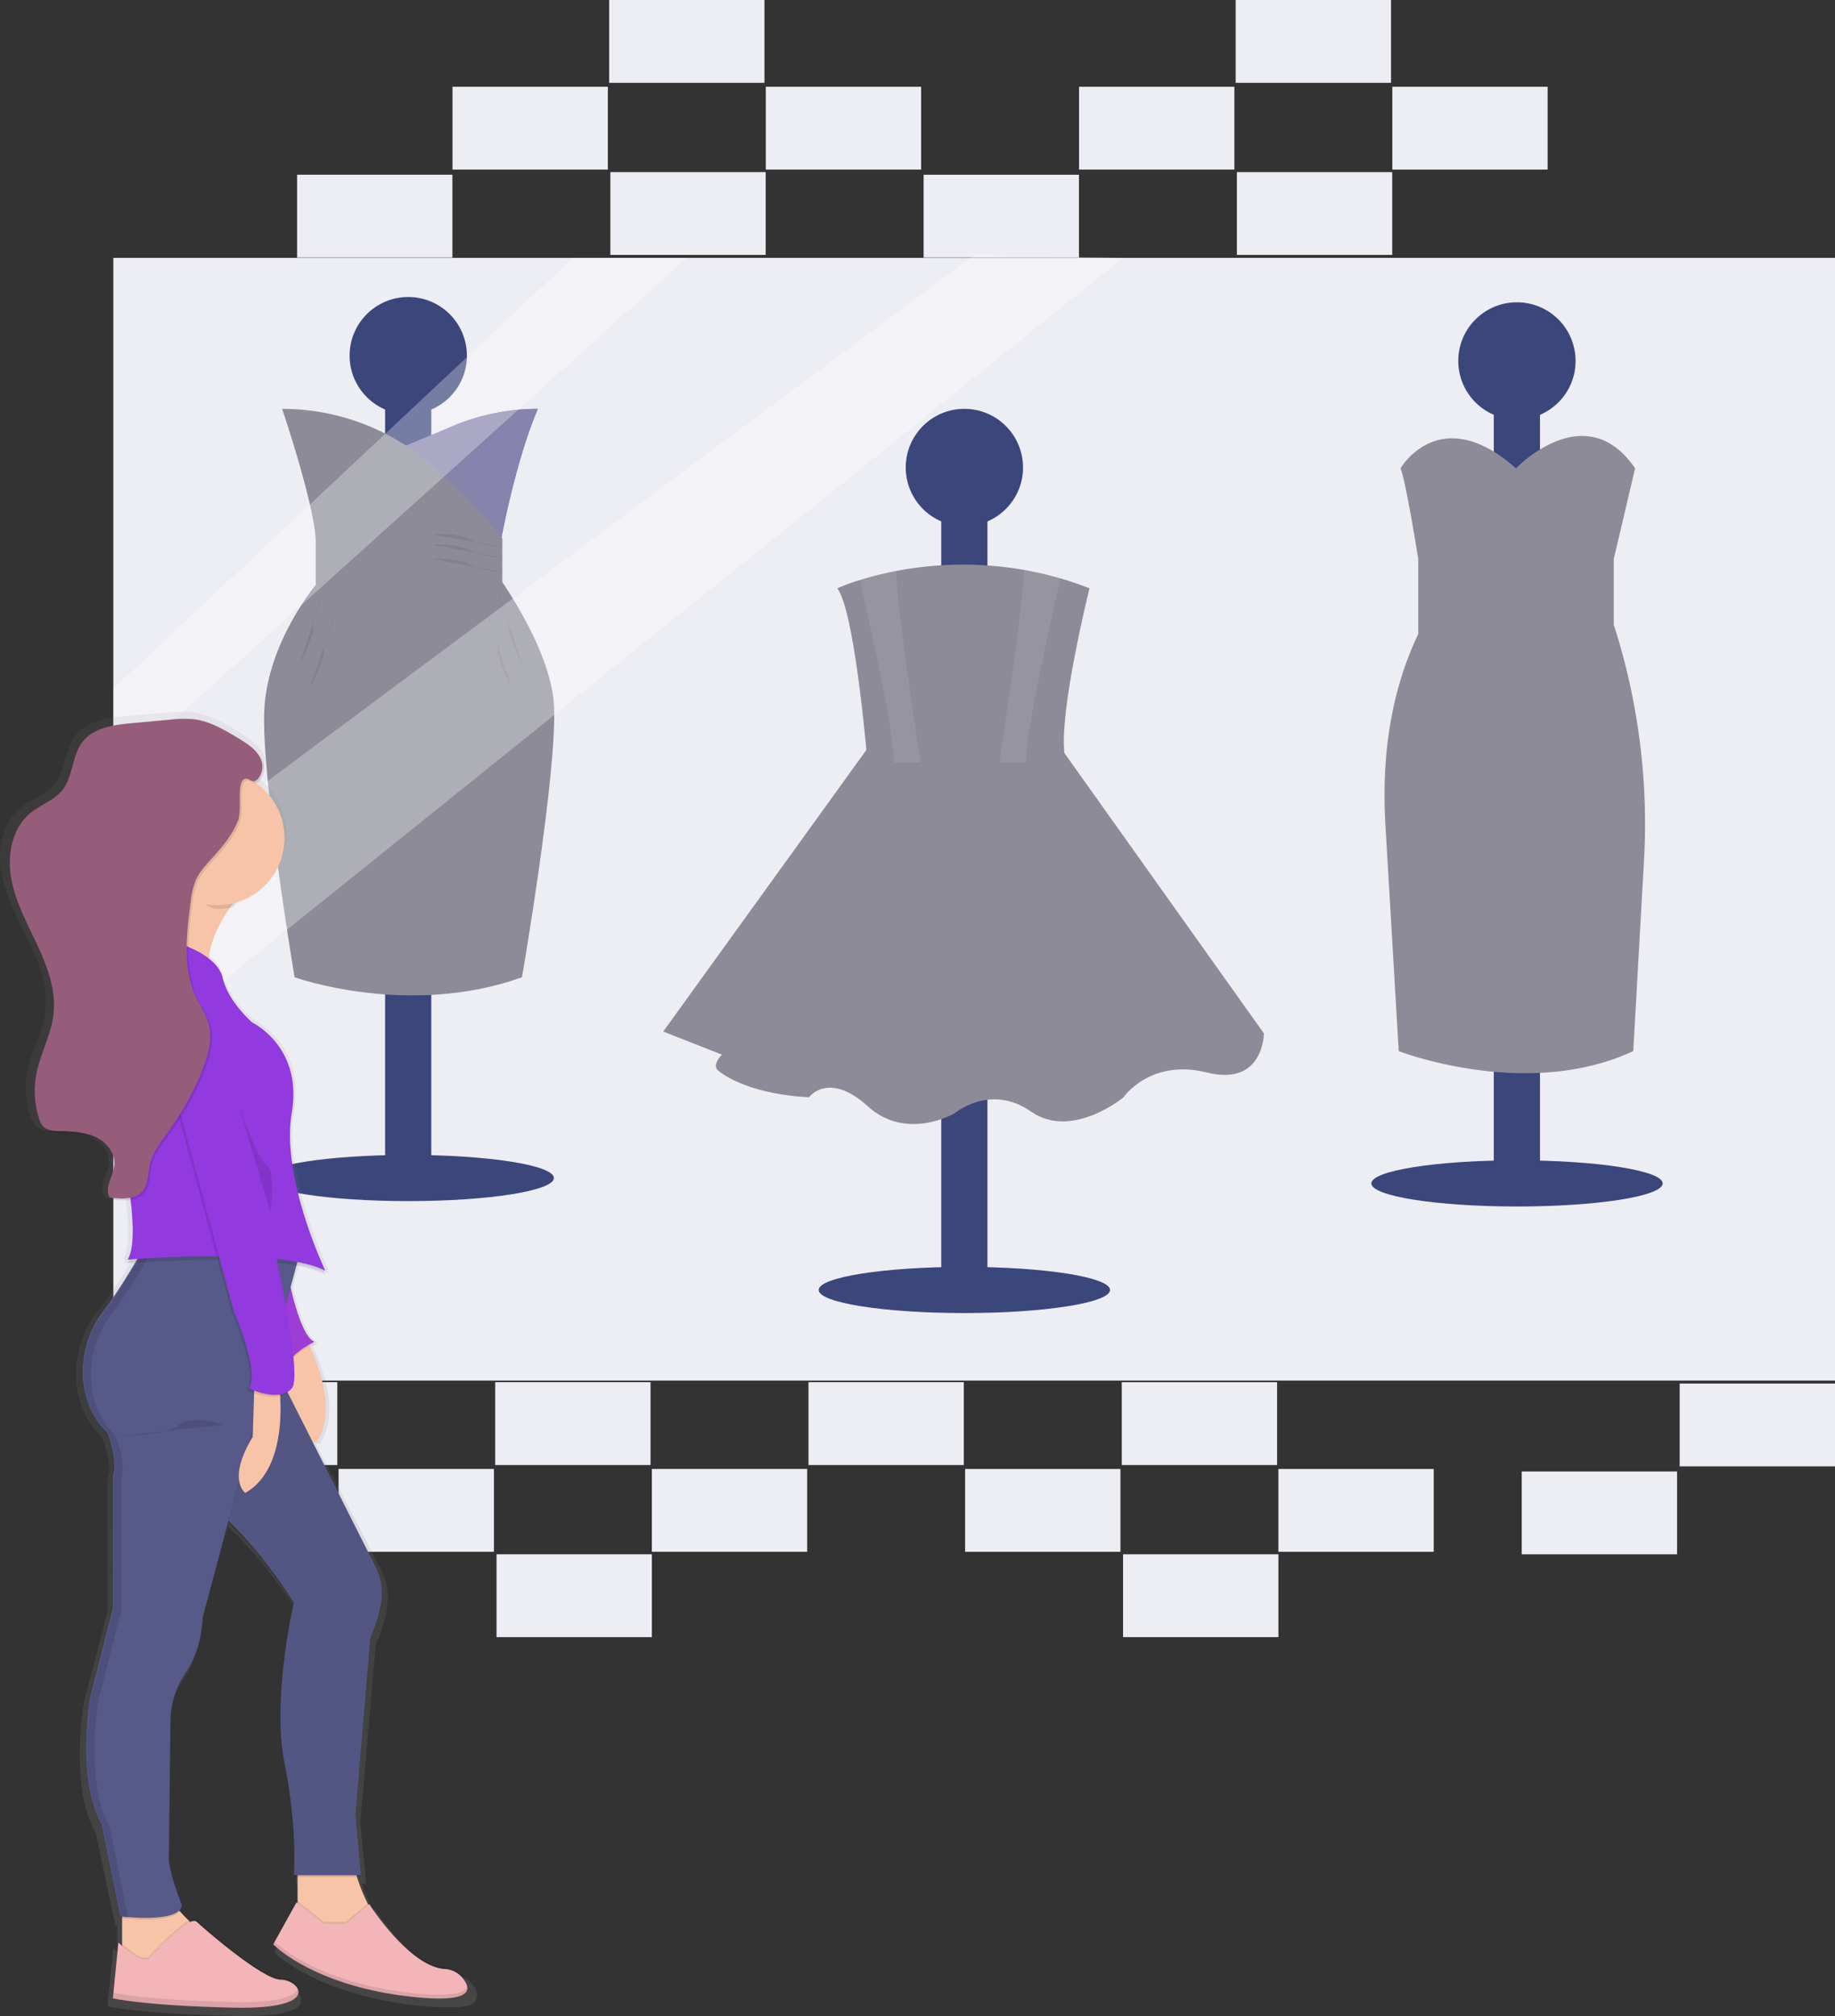 <svg xmlns="http://www.w3.org/2000/svg" width="153" height="168" viewBox="0 0 153 168"><rect x="0" y="0" width="153" height="168" fill="#333333" stroke="none"/><defs><linearGradient id="2ia7a" x1="19.89" x2="19.89" y1="168" y2="59.34" gradientUnits="userSpaceOnUse"><stop offset="0" stop-color="gray" stop-opacity=".25"/><stop offset=".54" stop-color="gray" stop-opacity=".12"/><stop offset="1" stop-color="gray" stop-opacity=".1"/></linearGradient></defs><g><g><g/><g><path fill="#ededf4" d="M153.004 21.49H9.45v93.553h143.554z"/></g><g><path fill="#3b477b" d="M34.037 100.088c6.709 0 12.147-.861 12.147-1.924s-5.438-1.924-12.147-1.924c-6.709 0-12.147.861-12.147 1.924s5.438 1.924 12.147 1.924z"/></g><g><path fill="#3b477b" d="M35.961 27.71H32.11v70.46h3.851z"/></g><g><path fill="#3b477b" d="M34.04 34.521c2.7 0 4.889-2.187 4.889-4.886a4.887 4.887 0 0 0-4.89-4.885c-2.7 0-4.889 2.187-4.889 4.885a4.887 4.887 0 0 0 4.89 4.886z"/></g><g><path fill="#6c63ff" d="M44.851 34.07s-1.925 4.146-3.406 12.726L33 37.476s2.269-.915 4.678-1.941a18.295 18.295 0 0 1 7.173-1.465z"/></g><g opacity=".8"><path fill="#8c8b97" d="M44.851 34.07s-1.925 4.146-3.406 12.726L33 37.476s2.269-.915 4.678-1.941a18.295 18.295 0 0 1 7.173-1.465z"/></g><g><path fill="#8c8b97" d="M23.522 34.07s2.666 7.845 2.806 10.953v3.701h15.556v-3.848a44.115 44.115 0 0 0-6.398-6.55 18.913 18.913 0 0 0-11.966-4.254z"/></g><g><path fill="#8c8b97" d="M26.338 48.73s-4 4.744-4.296 10.352c-.296 5.608 2.519 22.353 2.519 22.353s9.481 3.403 18.962 0c0 0 2.964-17.172 2.666-22.648-.298-5.477-5.999-12.657-5.999-12.657z"/></g><g opacity=".08"><path d="M36.04 44.507s1.926-.15 3.11.444c1.186.593 2.742.647 2.742.647"/></g><g opacity=".08"><path d="M36.04 45.387s1.926-.15 3.11.444c1.186.593 2.742.647 2.742.647"/></g><g opacity=".08"><path d="M36.04 46.577s1.926-.15 3.11.444c1.186.593 2.742.647 2.742.647"/></g><g opacity=".08"><path d="M27.151 48.8s-1.185 3.108-1.036 3.552c.15.445-1.185 3.109-1.185 3.109"/></g><g opacity=".08"><path d="M28.041 50.73s-1.185 3.108-1.036 3.552c.15.445-1.185 3.109-1.185 3.109"/></g><g opacity=".08"><path d="M41.37 48.8s1.185 3.108 1.036 3.552c-.149.445 1.185 3.109 1.185 3.109"/></g><g opacity=".08"><path d="M40.48 50.73s1.185 3.108 1.036 3.552c-.149.445 1.185 3.109 1.185 3.109"/></g><g><path fill="#3b477b" d="M80.407 109.418c6.709 0 12.147-.861 12.147-1.924s-5.438-1.924-12.147-1.924c-6.709 0-12.147.861-12.147 1.924s5.438 1.924 12.147 1.924z"/></g><g><path fill="#3b477b" d="M82.331 37.03H78.48v70.46h3.851z"/></g><g><path fill="#3b477b" d="M80.41 43.841c2.7 0 4.889-2.187 4.889-4.886a4.887 4.887 0 0 0-4.89-4.885c-2.7 0-4.889 2.187-4.889 4.885a4.887 4.887 0 0 0 4.89 4.886z"/></g><g><path fill="#8c8b97" d="M72.93 61.535L55.3 85.958l4.89 1.926s-.89.888-.296 1.333c0 0 2.074 1.924 7.555 2.22 0 0 1.63-2.22 4.89.74 3.26 2.958 7.26.592 7.26.592s2.961-2.513 6.367-.14c3.407 2.373 7.705-1.184 7.705-1.184s2.221-3.257 6.962-2.073c4.74 1.184 4.749-3.257 4.749-3.257L87.465 60.95z"/></g><g opacity=".08"><g opacity=".01"><path fill="#fff" d="M100.97 89.436c1.295.26 2.202.086 2.847-.296"/></g><g opacity=".01"><path fill="#fff" d="M64.336 89.21c-.591-.444.294-1.33.294-1.33l-4.89-1.925L72.926 61.53 55.3 85.953l4.89 1.926s-.89.889-.296 1.333c0 0 2.074 1.924 7.555 2.22.185-.225.414-.409.674-.54-2.692-.67-3.787-1.682-3.787-1.682z"/></g><g opacity=".01"><path fill="#fff" d="M76.78 92.17c-3.26-2.962-4.89-.74-4.89-.74-.184 0-.365-.022-.54-.035.347.234.676.494.984.777 2.196 1.995 4.726 1.57 6.144 1.078a5.726 5.726 0 0 1-1.699-1.08z"/></g><g opacity=".01"><path fill="#fff" d="M90.412 92.629c-2.159-1.51-4.14-1.04-5.302-.5.3.143.59.31.863.5 1.663 1.154 3.534.901 5.017.338a4.604 4.604 0 0 1-.578-.338z"/></g></g><g><path fill="#8c8b97" d="M88.923 63.529H72.33s-1.036-12.582-2.519-14.506a16.876 16.876 0 0 1 1.867-.681 27.94 27.94 0 0 1 3.022-.757 29.559 29.559 0 0 1 10.664-.097c1.03.18 2.05.418 3.053.711.797.232 1.606.507 2.426.824 0 0-2.957 11.842-1.919 14.506z"/></g><g opacity=".08"><path fill="#fff" d="M76.749 63.526h-2.207c-.028-2.784-2.07-11.787-2.862-15.189a27.94 27.94 0 0 1 3.022-.757c.17 3.583 1.64 13.313 2.047 15.946z"/></g><g opacity=".08"><path fill="#fff" d="M88.431 48.192c-.766 3.285-2.867 12.51-2.895 15.33H83.33c.408-2.66 1.902-12.543 2.046-16.042 1.03.181 2.05.419 3.055.712z"/></g><g><path fill="#3b477b" d="M126.487 100.538c6.709 0 12.147-.861 12.147-1.924s-5.438-1.924-12.147-1.924c-6.709 0-12.147.861-12.147 1.924s5.438 1.924 12.147 1.924z"/></g><g><path fill="#3b477b" d="M128.401 28.15h-3.851v70.46h3.851z"/></g><g><path fill="#3b477b" d="M126.48 34.961c2.7 0 4.889-2.187 4.889-4.886a4.887 4.887 0 0 0-4.89-4.885c-2.7 0-4.889 2.187-4.889 4.885a4.887 4.887 0 0 0 4.89 4.886z"/></g><g><path fill="#8c8b97" d="M134.97 53.406c-.14-.477-.28-.925-.416-1.329v-5.5l1.779-7.55c-4.15-6.069-9.93 0-9.93 0-6.37-5.625-9.63 0-9.63 0 .444 1.036 1.48 7.55 1.48 7.55v6.255c-2.357 4.933-3.063 10.416-2.739 15.91l1.11 18.845s10.666 4.146 19.555 0l.89-15.802a54.161 54.161 0 0 0-2.099-18.38z"/></g><g opacity=".08"><g opacity=".01"><path d="M128.709 39.18s2.102-2.202 4.68-2.634c-2.35-.759-4.678.647-5.939 1.631.438.31.858.645 1.259 1.003z"/></g><g opacity=".01"><path d="M118.925 87.735l-1.11-18.845c-.323-5.494.383-10.98 2.74-15.91v-6.255s-1.036-6.514-1.481-7.55c0 0 1.192-2.055 3.542-2.437-3.82-1.063-5.763 2.291-5.763 2.291.444 1.035 1.48 7.55 1.48 7.55v6.254c-2.357 4.933-3.063 10.416-2.739 15.91l1.11 18.845a32.401 32.401 0 0 0 9.725 1.83 31.974 31.974 0 0 1-7.504-1.683z"/></g></g><g opacity=".08"><g opacity=".01"><path d="M124.262 39.03a9.986 9.986 0 0 1 1.064-.928c-2.158-1.549-3.915-1.765-5.256-1.445 1.202.263 2.6.966 4.192 2.372z"/></g><g opacity=".01"><path d="M135.045 53.406c-.14-.477-.28-.926-.417-1.329v-5.5l1.779-7.55c-1.749-2.558-3.786-2.959-5.559-2.568 1.136.278 2.289 1.035 3.335 2.569l-1.778 7.549v5.496c.136.403.274.852.416 1.328a54.162 54.162 0 0 1 2.103 18.373l-.89 15.802c-2.59 1.21-5.338 1.713-7.924 1.818 3.19.128 6.796-.256 10.146-1.818l.902-15.797c.354-6.2-.36-12.415-2.113-18.373z"/></g></g><g><path fill="#ededf4" d="M28.122 115.18H15.17v6.902h12.952z"/></g><g><path fill="#ededf4" d="M41.182 122.41H28.23v6.902h12.952z"/></g><g><path fill="#ededf4" d="M54.242 115.18H41.29v6.902h12.952z"/></g><g><path fill="#ededf4" d="M54.352 129.52H41.4v6.902h12.952z"/></g><g><path fill="#ededf4" d="M67.302 122.41H54.35v6.902h12.952z"/></g><g><path fill="#ededf4" d="M80.362 115.18H67.41v6.902h12.952z"/></g><g><path fill="#ededf4" d="M93.422 122.41H80.47v6.902h12.952z"/></g><g><path fill="#ededf4" d="M106.482 115.18H93.53v6.902h12.952z"/></g><g><path fill="#ededf4" d="M106.592 129.52H93.64v6.902h12.952z"/></g><g><path fill="#ededf4" d="M119.542 122.41H106.59v6.902h12.952z"/></g><g><path fill="#ededf4" d="M153.002 115.29H140.05v6.902h12.952z"/></g><g><path fill="#ededf4" d="M139.832 122.62H126.88v6.902h12.952z"/></g><g><path fill="#ededf4" d="M37.722 14.56H24.77v6.902h12.952z"/></g><g><path fill="#ededf4" d="M50.682 7.23H37.73v6.902h12.952z"/></g><g><path fill="#ededf4" d="M63.742 0H50.79v6.902h12.952z"/></g><g><path fill="#ededf4" d="M63.842 14.34H50.89v6.902h12.952z"/></g><g><path fill="#ededf4" d="M76.802 7.23H63.85v6.902h12.952z"/></g><g><path fill="#ededf4" d="M89.962 14.56H77.01v6.902h12.952z"/></g><g><path fill="#ededf4" d="M102.922 7.23H89.97v6.902h12.952z"/></g><g><path fill="#ededf4" d="M115.982 0H103.03v6.902h12.952z"/></g><g><path fill="#ededf4" d="M116.082 14.34H103.13v6.902h12.952z"/></g><g><path fill="#ededf4" d="M129.042 7.23H116.09v6.902h12.952z"/></g><g opacity=".3"><path fill="#fff" d="M47.767 21.49L9.45 57.386v7.159L57.265 21.49z"/></g><g opacity=".3"><path fill="#fff" d="M9.45 74.654v14.451l84.19-67.61-12.413-.245z"/></g><g><path fill="url(#2ia7a)" d="M39.703 166.612l.017-.033.02-.041.012-.034a.529.529 0 0 0 .013-.054v-.05-.041-.041-.036-.035c.04-.311-.181-.662-.453-.968a2.1 2.1 0 0 0-1.464-.71c-3.108-.147-6.599-5.468-6.599-5.468l-.14.114a13.96 13.96 0 0 1-.933-2.236h.346v-.156l-.48-4.96 1.296-14.855c.4-.89.7-1.823.895-2.779.073-.354.107-.716.1-1.078v-.078c-.001-.802-.195-1.592-.566-2.303l-5.433-10.46a3.9 3.9 0 0 0 .302.022c1.602-2.284.576-5.681-.566-8.13l.402-.215a.78.78 0 0 1-.156-.082l.156-.075c-.933-.34-1.697-3.02-2.053-4.53l.52-1.898c.867.13 1.71.385 2.504.757l-.194-.41.184.09s-.072-.142-.19-.398c-.66-1.435-2.83-6.471-2.884-10.895.003-.59.055-1.177.155-1.758.1-.554.145-1.116.136-1.678a6.707 6.707 0 0 0-3.54-6.184s-2.107-1.726-2.59-3.775c-.16-.673-.648-1.225-1.244-1.665.216-1.611 1.032-3.106 1.858-4.255.093-.018.184-.035.275-.057.106-.143.21-.276.313-.396a5.691 5.691 0 0 0 4.147-5.419 5.604 5.604 0 0 0-2.492-4.637c.145-.017.307-.127.501-.431a1.616 1.616 0 0 0 .08-1.433 2.604 2.604 0 0 0-.658-.878 6.691 6.691 0 0 0-1.444-1.037c-1.216-.712-2.479-1.44-3.886-1.607a10.425 10.425 0 0 0-2.148.043l-3.26.291c-1.55.138-3.28.367-4.241 1.558-.961 1.19-.816 2.93-1.781 4.098-.713.863-1.883 1.22-2.761 1.92-1.61 1.28-2.036 3.56-1.663 5.547.374 1.987 1.406 3.79 2.282 5.623.877 1.834 1.628 3.825 1.377 5.824-.215 1.726-1.155 3.305-1.49 5.017a7.382 7.382 0 0 0 .262 3.803c.067.25.195.48.371.67a.943.943 0 0 0 .085.068.96.96 0 0 0 .077.09c.32.302.808.34 1.254.354 1.08.037 2.19.045 3.178.464.332.14.638.335.907.576a2.156 2.156 0 0 1 .66 1.673c-.09.95-.908 1.942-.395 2.746h.084c.023.05.049.1.078.147a6.108 6.108 0 0 0 1.64.04c.124.904.196 1.814.217 2.725 0 .986-.134 1.82-.445 2.312h.161a1.898 1.898 0 0 1-.161.328l.637-.047a44.324 44.324 0 0 1-2.666 3.938 8.408 8.408 0 0 0-1.885 5.255c-.005.28.005.563.03.843.145 1.536.698 3.175 2.103 4.48 0 0 .596 1.443.622 2.672 0 .269-.046.535-.136.788v11.162l-1.943 7.39a26.659 26.659 0 0 0-.37 4.47c0 2.158.268 4.677 1.341 6.536l1.622 7.705.161.017v2.157c-.198-.172-.323-.293-.323-.293l-.482 4.717h.015l-.015.153s2.757.63 10.537.785h1.647l.328-.015h.097l.216-.013h.106l.2-.015h.093l.24-.024h.035l.256-.03h.072l.17-.026.08-.013.153-.026.072-.012.177-.037h.028l.192-.045.047-.013.132-.035.056-.017.114-.035.05-.015.127-.045h.022l.136-.056.028-.013.095-.045.035-.018.077-.043.03-.017.085-.052h.01l.087-.064h.01l.061-.054.017-.018.048-.049.013-.015.045-.059a.594.594 0 0 0 .069-.131v-.013a.553.553 0 0 0 .015-.056v-.013a.51.51 0 0 0 0-.063.53.53 0 0 0 0-.118c.085-.568-.777-1.115-1.532-1.115-1.621 0-6.97-4.56-7.295-4.875-.136-.132-.382-.091-.686.058a10.049 10.049 0 0 1-.773-.785.69.69 0 0 0 .162-.375l-.021-.054a.686.686 0 0 0 .021-.104s-1.1-2.672-1.146-3.951c.001-.046.005-.091.01-.136l.132-11.285a7.35 7.35 0 0 1 1.35-4.098c.669-.965 1.357-2.457 1.437-4.58l2.247-8.181c3.012 2.782 5.397 6.47 5.67 6.88-.176.76-1.16 5.208-1.138 9.55v.077c-.013 1.321.106 2.64.354 3.939.545 2.592.835 5.232.863 7.881 0 .893-.043 1.396-.043 1.396v.155h.324v2.028l-.082-.063-2.027 3.537.043.041-.043.115s3.404 3.451 11.834 4.402l.47.05.134.012.326.029h.125l.408.03.371.019h1.442l.242-.019h.037l.199-.024h.066l.14-.024.061-.011.173-.038h.026l.13-.039.05-.017.09-.035.045-.017.11-.054.024-.015.073-.045.035-.024.05-.039.027-.026a.688.688 0 0 0 .054-.058l.022-.028z"/></g><g><path fill="#f7c4a7" d="M24.188 109.166s4.823 7.15 2.178 11.038c0 0-3.886 0-2.955-4.198a14.904 14.904 0 0 0-.311-7.616z"/></g><g><path fill="#f7c4a7" d="M10.18 158.283v5.595l4.978.466 1.867-2.804-.466-.776s-2.178-1.704-2.644-3.26c-.467-1.555-3.735.78-3.735.78z"/></g><g opacity=".1"><path d="M12.361 163.108s3.376-3.777 4.045-3.109c.311.31 5.445 4.819 7.001 4.819s3.58 2.487-3.886 2.332c-7.464-.156-10.111-.777-10.111-.777l.466-4.663s1.708 1.708 2.485 1.398z"/></g><g><path fill="#f3b5b7" d="M12.361 163.258s3.376-3.777 4.045-3.109c.311.31 5.445 4.819 7.001 4.819s3.58 2.487-3.886 2.332c-7.464-.156-10.111-.777-10.111-.777l.462-4.659s1.712 1.704 2.489 1.394z"/></g><g><path fill="#f7c4a7" d="M24.81 155.486v4.352l2.644 2.177 2.956-.777.777-1.71s-1.557-2.176-2.023-5.908z"/></g><g opacity=".1"><path d="M26.989 160.143h1.867l1.943-1.633s3.35 5.261 6.331 5.405a2.002 2.002 0 0 1 1.403.704c.78.901 1.138 2.223-4.39 1.587-8.087-.923-11.353-4.337-11.353-4.337l1.943-3.499z"/></g><g><path fill="#f3b5b7" d="M26.983 160.308h1.867l1.943-1.633s3.35 5.261 6.332 5.406a2.002 2.002 0 0 1 1.403.703c.779.901 1.137 2.224-4.391 1.587-8.09-.932-11.357-4.352-11.357-4.352l1.943-3.499z"/></g><g opacity=".1"><path d="M24.028 106.516s.933 4.974 2.178 5.44c0 0-2.644 1.245-2.178 2.487L21.85 104.34l2.644.31z"/></g><g><path fill="#fc6681" d="M24.028 106.366s.933 4.974 2.178 5.44c0 0-2.644 1.245-2.178 2.487L21.85 104.19l2.644.302z"/></g><g opacity=".9"><path fill="#9239df" d="M24.028 106.366s.933 4.974 2.178 5.44c0 0-2.644 1.245-2.178 2.487L21.85 104.19l2.644.302z"/></g><g opacity=".1"><path d="M22.013 112.27l9.282 18.4a5.042 5.042 0 0 1 .447 3.258 13.448 13.448 0 0 1-.864 2.748l-1.245 14.766.46 4.974h-5.591s.31-3.882-.778-9.327c-1.088-5.444.778-13.373.778-13.373s-3.422-5.595-7.312-8.394c-3.89-2.8 4.823-13.052 4.823-13.052z"/></g><g><path fill="#575988" d="M22.013 112.12l9.282 18.4a5.042 5.042 0 0 1 .447 3.258 13.448 13.448 0 0 1-.864 2.748l-1.24 14.775.455 4.96h-5.591s.31-3.882-.778-9.326c-1.088-5.444.778-13.373.778-13.373s-3.422-5.595-7.312-8.395 4.823-13.047 4.823-13.047z"/></g><g opacity=".05"><path d="M22.013 112.2l9.282 18.4a5.042 5.042 0 0 1 .447 3.258 13.448 13.448 0 0 1-.864 2.748l-1.245 14.766.46 4.974h-5.591s.31-3.882-.778-9.327c-1.088-5.444.778-13.373.778-13.373s-3.422-5.595-7.312-8.394c-3.89-2.8 4.823-13.052 4.823-13.052z"/></g><g opacity=".1"><path d="M12.056 104.03s-1.926 3.41-3.348 5.246a8.384 8.384 0 0 0-1.781 5.87c.138 1.51.67 3.14 2.018 4.43 0 0 .933 2.33.467 3.575v11.037l-1.868 7.306s-1.245 6.84.933 10.726l1.556 7.617s4.978.62 5.134-.932c0 0-1.246-3.108-1.08-4.198l.126-11.157a7.416 7.416 0 0 1 1.295-4.058c.647-.95 1.295-2.428 1.381-4.53l8.238-30.932z"/></g><g><path fill="#575988" d="M12.056 103.88s-1.926 3.41-3.348 5.246a8.384 8.384 0 0 0-1.781 5.87c.138 1.51.67 3.14 2.018 4.43 0 0 .933 2.33.467 3.575v11.042l-1.868 7.305s-1.245 6.84.933 10.727l1.556 7.616s4.978.621 5.134-.932c0 0-1.246-3.108-1.08-4.197l.126-11.158a7.416 7.416 0 0 1 1.295-4.057c.647-.952 1.295-2.43 1.381-4.53l8.238-30.937z"/></g><g><path fill="#f7c4a7" d="M23.255 115.23s1.08 6.996-2.806 9.172c0 0-1.557-1.079.621-4.663l.156-4.819z"/></g><g opacity=".1"><path d="M34.147 166.06c-7.353-.847-10.72-3.748-11.273-4.27l-.084.229s3.266 3.418 11.357 4.352c4.138.477 4.978-.144 4.812-.862-.156.567-1.29.957-4.812.552z"/></g><g opacity=".1"><path d="M19.511 166.828c-6.907-.144-9.694-.688-10.066-.767l-.045.457s2.644.621 10.111.776c4.648.097 5.613-.83 5.315-1.544-.257.6-1.634 1.163-5.315 1.078z"/></g><g opacity=".1"><path d="M10.11 119.656s3.735 0 4.823-.932c1.088-.932 3.734 0 3.734 0"/></g><g opacity=".1"><path d="M9.17 152.296c-2.177-3.883-.932-10.727-.932-10.727l1.867-7.305v-11.037c.467-1.245-.466-3.577-.466-3.577-1.349-1.294-1.88-2.91-2.018-4.428a8.384 8.384 0 0 1 1.78-5.871c1.423-1.836 3.349-5.246 3.349-5.246h12.404l.04-.155H12.127s-1.926 3.41-3.348 5.246a8.384 8.384 0 0 0-1.792 5.873c.138 1.51.67 3.138 2.018 4.428 0 0 .933 2.332.467 3.577v11.037l-1.868 7.305s-1.245 6.84.933 10.727l1.556 7.616s.236.03.603.058z"/></g><g><path fill="#f7c4a7" d="M21.072 73.408s-3.58 3.255-3.724 6.995c-.145 3.74-6.068-.776-6.068-.776s4.512-2.021 4.2-7.927z"/></g><g opacity=".1"><path d="M14.697 78.851s-4.822-1.866-5.757 6.063l1.08 10.416s1.867 7.927.621 9.948c0 0 12.758-1.079 16.49.932 0 0-3.734-7.765-2.806-13.214.928-5.448-3.266-7.46-3.266-7.46s-2.023-1.711-2.489-3.732c-.466-2.021-3.873-2.953-3.873-2.953z"/></g><g><path fill="#9239df" d="M14.694 78.543S9.87 76.669 8.93 84.604l.89 8.507a37.95 37.95 0 0 0 .511 3.378c.47 2.392 1.217 7.005.31 8.479 0 0 12.759-1.079 16.491.931 0 0-3.734-7.765-2.806-13.213.928-5.448-3.266-7.46-3.266-7.46s-2.023-1.711-2.49-3.732c-.466-2.021-3.876-2.951-3.876-2.951z"/></g><g opacity=".1"><path d="M13.76 88.8l5.6 20.674s2.178 4.974 1.245 6.374c0 0 2.49 1.245 3.58 0 1.09-1.244-2.334-15.545-2.334-15.545L19.828 88.8z"/></g><g><path fill="#9239df" d="M13.92 88.64l5.591 20.674s2.178 4.974 1.246 6.374c0 0 2.489 1.245 3.579 0 1.09-1.244-2.334-15.545-2.334-15.545L19.98 88.64z"/></g><g opacity=".1"><path d="M19.91 92.14s1.556 4.508 2.334 4.974c.777.466.31 3.882.31 3.882"/></g><g opacity=".1"><path d="M15.4 73.8c.848.518 1.656 1.942 2.722 1.942.444 0 .887-.053 1.32-.158a14.304 14.304 0 0 1 1.638-1.864l-5.6-1.71c.056 1.104.149.945-.08 1.79z"/></g><g><path fill="#f7c4a7" d="M18.12 75.43c3.092 0 5.6-2.505 5.6-5.595a5.597 5.597 0 0 0-5.6-5.595 5.597 5.597 0 0 0-5.6 5.595 5.597 5.597 0 0 0 5.6 5.595z"/></g><g opacity=".1"><g opacity=".01"><path d="M11.461 104.91c.864-1.534.121-6.057-.343-8.412a39.59 39.59 0 0 1-.511-3.378l-.89-8.507c.583-4.946 2.68-6.08 4.173-6.234-1.414-.14-4.257.339-4.95 6.234l.89 8.507a37.95 37.95 0 0 0 .511 3.378c.47 2.392 1.218 7.006.31 8.479.007-.007.297-.03.81-.067z"/></g><g opacity=".01"><path d="M18.28 104.67c3.454.018 7.124.286 8.866 1.226 0 0-.067-.14-.182-.395-2.106-.68-5.565-.845-8.684-.83z"/></g></g><g opacity=".1"><path d="M19.995 68.538c-.483 1.23-1.347 2.236-2.234 3.21-.495.547-1.004 1.101-1.295 1.776-.235.61-.38 1.25-.432 1.9-.346 2.665-.667 5.503.499 7.921.325.677.764 1.307.98 2.025.392 1.316 0 2.733-.523 4.008a23.62 23.62 0 0 1-2.759 5.004c-.647.895-1.377 1.788-1.608 2.867-.155.722-.097 1.54-.555 2.12-.61.774-1.785.714-2.763.58-.492-.802.292-1.777.378-2.713.097-1.03-.712-1.967-1.66-2.373-.948-.405-2.016-.431-3.05-.457-.432-.015-.896-.052-1.203-.35a1.588 1.588 0 0 1-.356-.664 7.509 7.509 0 0 1-.237-3.712c.321-1.693 1.224-3.248 1.429-4.96.24-1.985-.482-3.955-1.324-5.767-.842-1.811-1.832-3.593-2.19-5.558-.36-1.965.049-4.217 1.595-5.485.844-.692 1.964-1.048 2.648-1.898.926-1.15.801-2.884 1.71-4.047.909-1.162 2.59-1.402 4.07-1.54l3.127-.287a9.721 9.721 0 0 1 2.062-.043c1.351.166 2.564.885 3.73 1.59.74.447 1.524.943 1.863 1.739a1.637 1.637 0 0 1-.078 1.414c-.574.924-.846.033-1.295.242-.672.291-.169 2.53-.529 3.458z"/></g><g><path fill="#965d7b" d="M19.843 68.38c-.473 1.223-1.354 2.237-2.232 3.207-.495.548-1.004 1.102-1.295 1.777-.235.61-.38 1.25-.432 1.9-.346 2.665-.667 5.503.499 7.921.325.677.764 1.307.98 2.025.392 1.316 0 2.733-.523 4.008a23.617 23.617 0 0 1-2.759 5.004c-.647.895-1.377 1.788-1.608 2.867-.155.722-.097 1.54-.555 2.12-.61.774-1.785.714-2.763.58-.492-.802.292-1.777.378-2.713.097-1.03-.712-1.967-1.66-2.373-.948-.405-2.016-.431-3.05-.457-.432-.015-.896-.052-1.203-.35a1.587 1.587 0 0 1-.356-.664 7.509 7.509 0 0 1-.237-3.712c.321-1.693 1.224-3.248 1.429-4.961.24-1.984-.482-3.954-1.324-5.766C2.29 76.982 1.3 75.2.942 73.235c-.36-1.965.049-4.217 1.595-5.485.844-.692 1.964-1.048 2.648-1.898.926-1.15.801-2.884 1.71-4.047.909-1.162 2.59-1.402 4.07-1.54l3.127-.286a9.722 9.722 0 0 1 2.062-.044c1.351.166 2.564.885 3.73 1.59.74.447 1.524.943 1.863 1.739a1.637 1.637 0 0 1-.078 1.414c-.574.924-.846.033-1.295.242-.674.293-.17 2.526-.531 3.46z"/></g></g></g></svg>
